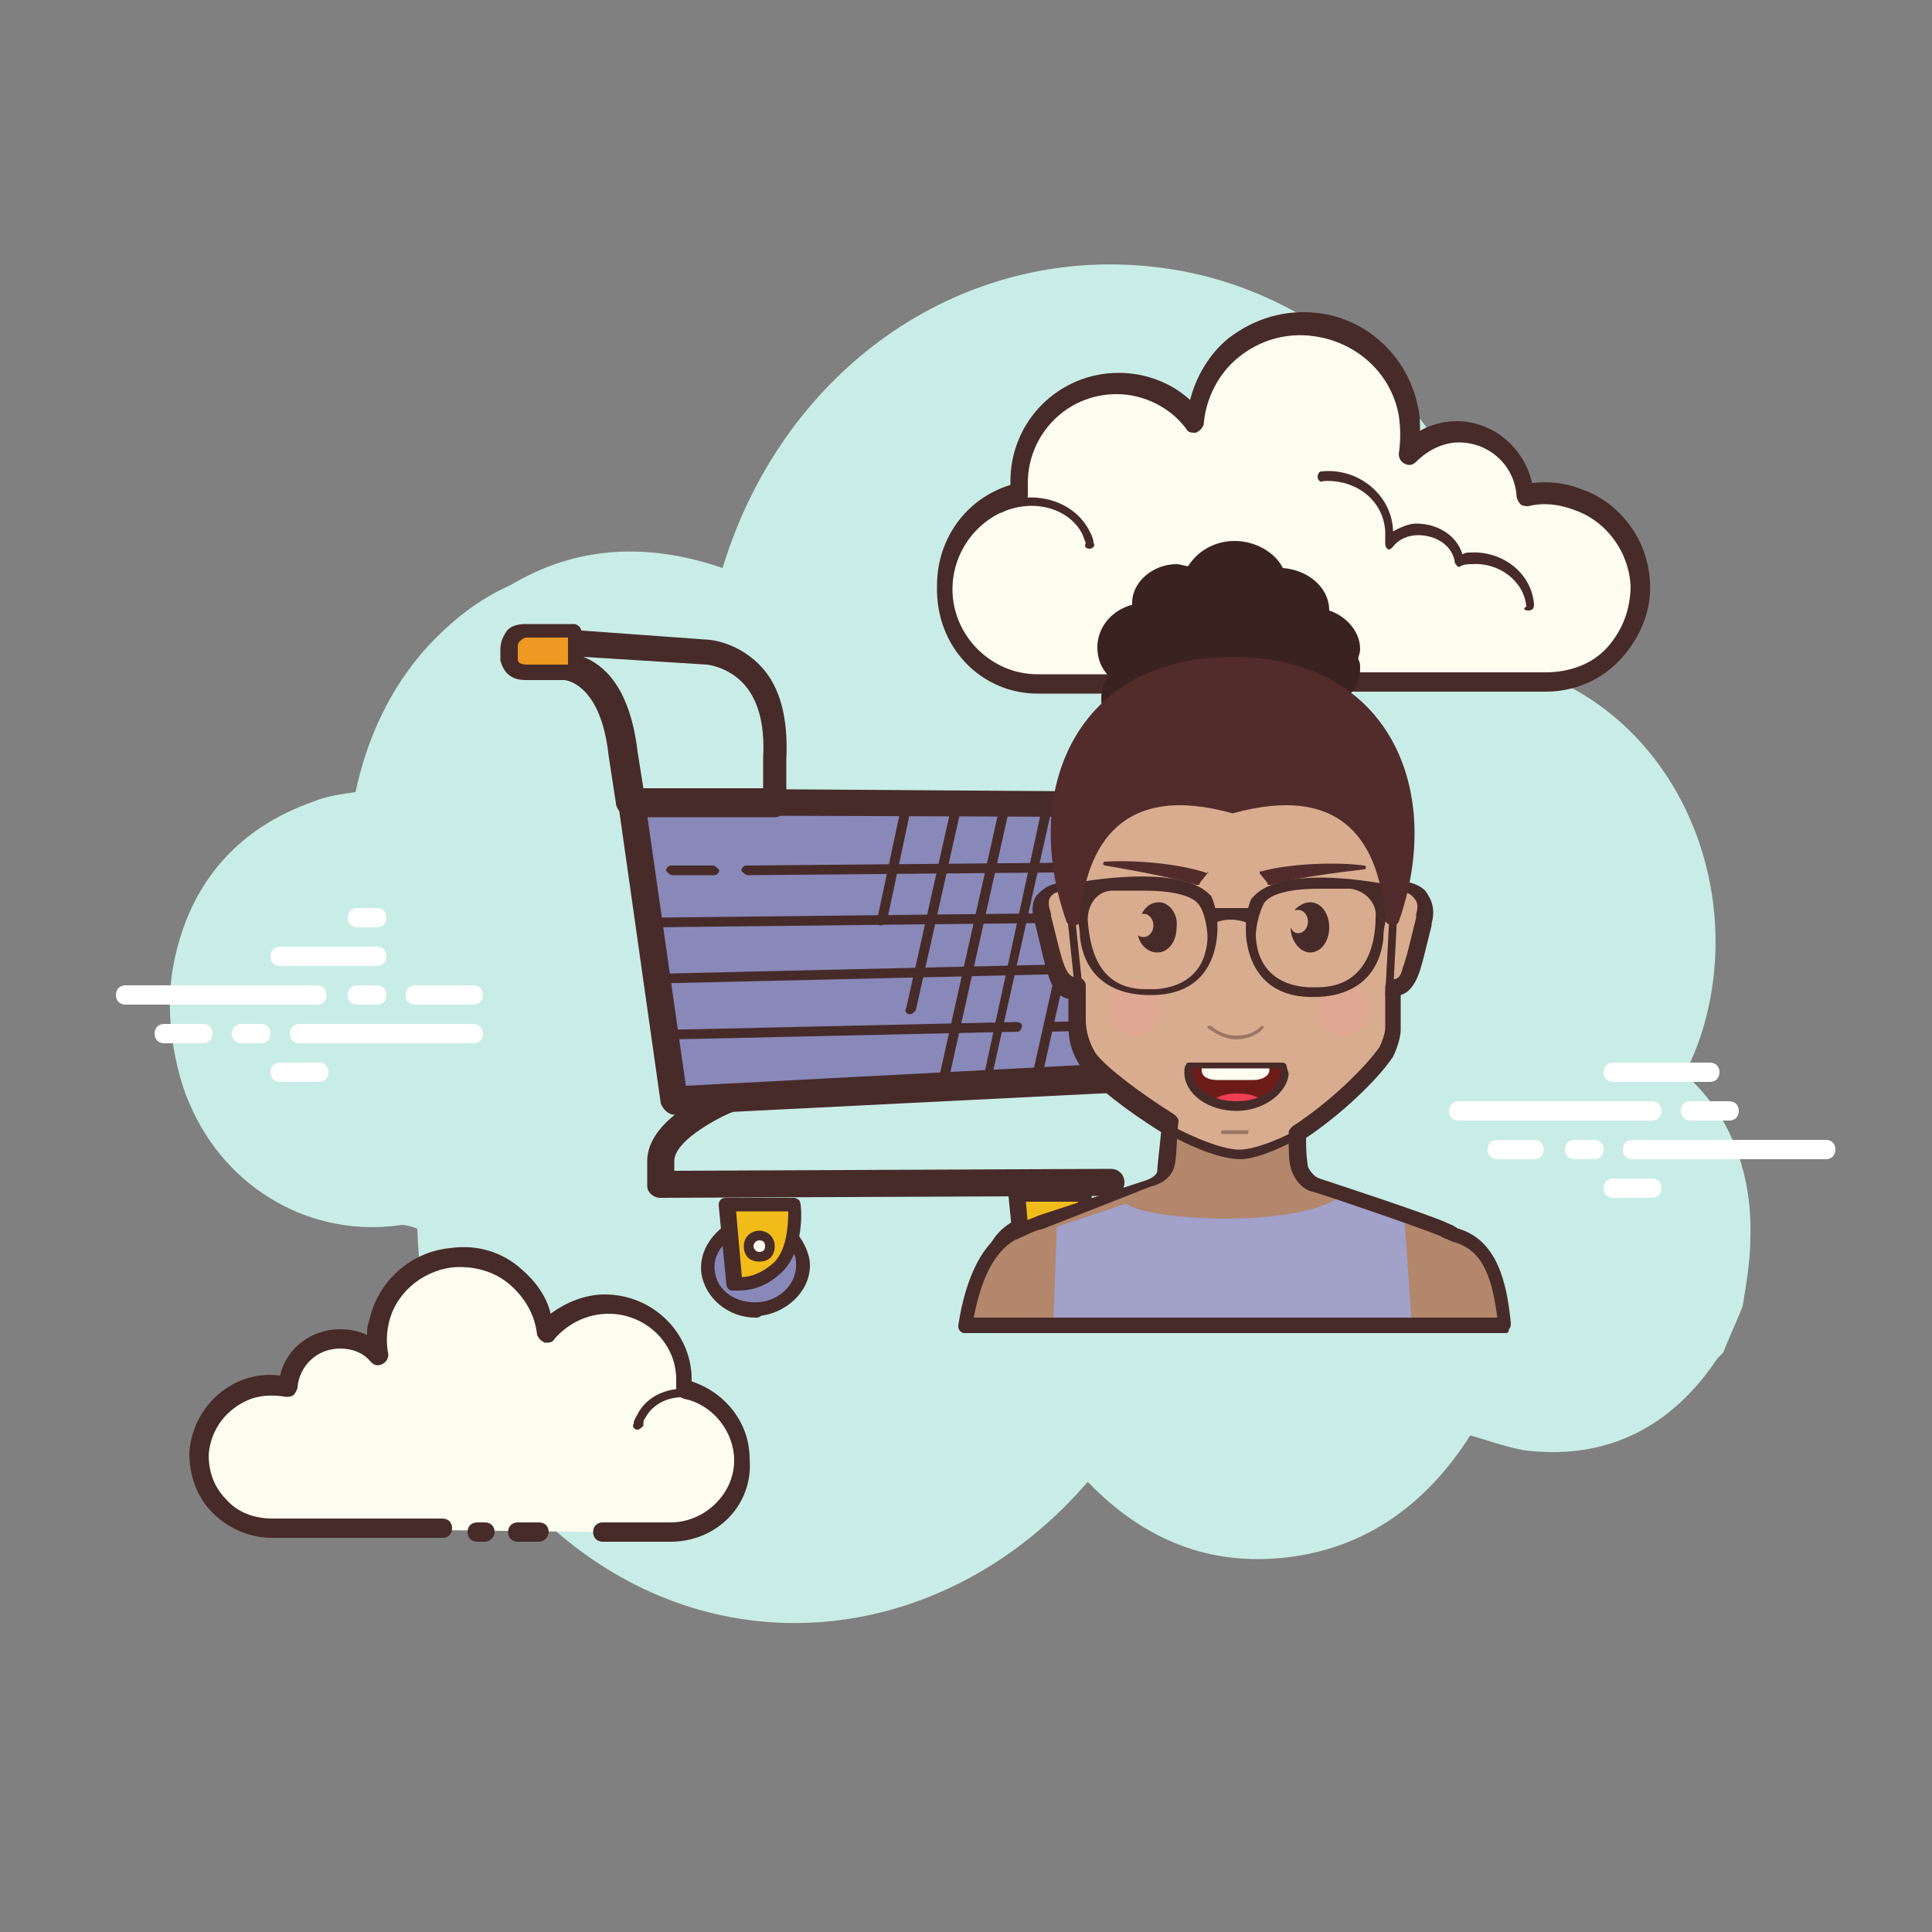 
<svg xmlns="http://www.w3.org/2000/svg"  viewBox="0 0 100 100" width="512px" height="512px"><rect x="0" y="0" width="100" height="100" fill="#808080" stroke="none"/><path fill="#c8ede6" d="M87.2,55.6c0.3-0.6,0.6-1.3,0.8-1.9c2.6-7.8-1.3-17.1-9.7-19.3c-0.9-11.4-8.9-19.2-17.9-20.5 c-10.3-1.5-19.8,5-23,15.5c-3.8-1.3-7.5-1.2-11,0.9c-1.6,0.7-3,1.8-4.3,3.2c-1.9,2.1-3.1,4.7-3.7,7.5c-0.7,0.1-1.5,0.2-2.2,0.5 c-4,1.4-6.6,4.4-7.3,8.9c-0.4,2.8,0.4,5.6,0.9,6.7c1.9,4.5,6.4,7,11,6.3c0.2,0,0.6,0.1,0.8,0.2c0.2,7.1,3.7,13.4,8.9,17 c8.3,5.8,19,4,25.8-3.9c2.9,3,6.3,4.4,10.4,3.9c4-0.5,7.1-2.7,9.4-6.3c1.1,0.3,2.1,0.7,3.1,0.8c4,0.4,7.3-1.2,9.7-4.8 c0.1-0.1,0.2-0.2,0.3-0.3c0.3-0.8,0.7-1.6,1-2.4c0.2-1.2,0.4-2.4,0.4-3.6C90.7,60.5,89.4,57.5,87.2,55.6z"/><path fill="#fdfcef" d="M65.5,35.4c0,0-11.7,0-11.8,0c-2.7,0-4.9-2.2-4.9-4.9c0-2.4,1.7-4.3,3.9-4.8c0-0.2,0-0.4,0-0.6 c0-2.8,2.3-5.1,5.1-5.1c1.7,0,3.1,0.8,4,2c0.2-3.1,3-5.5,6.3-5.1c2.4,0.3,4.3,2.1,4.8,4.5c0.1,0.8,0.1,1.5,0,2.2 c0.6-0.7,1.5-1.1,2.6-1.1c1.8,0,3.4,1.4,3.5,3.3c0.8-0.2,1.8-0.2,2.7,0.2c1.8,0.7,3.2,2.4,3.2,4.4c0.1,2.8-2.1,5.1-4.9,5.1 c-0.2,0-0.9,0-1.1,0H68.7"/><path fill="#472b29" d="M53.7,35.9h11.8c0.3,0,0.5-0.2,0.5-0.5s-0.2-0.5-0.5-0.5H53.7c-2.4,0-4.4-2-4.4-4.4c0-2.1,1.5-3.9,3.5-4.3 c0.3-0.1,0.4-0.3,0.4-0.6c0-0.2,0-0.4,0-0.6c0-2.5,2-4.6,4.6-4.6c1.4,0,2.8,0.7,3.6,1.8c0.1,0.2,0.3,0.2,0.5,0.2 c0.2-0.1,0.3-0.2,0.4-0.4c0.1-1.4,0.8-2.7,1.8-3.5c1.1-0.9,2.5-1.3,3.9-1.1c2.2,0.3,4,1.9,4.4,4.1c0.1,0.7,0.1,1.3,0,2 c0,0.2,0.1,0.4,0.3,0.5c0.2,0.1,0.4,0.1,0.6-0.1c0.6-0.6,1.4-1,2.2-1c1.6,0,2.9,1.2,3,2.8c0,0.1,0.1,0.3,0.2,0.4 c0.1,0.1,0.3,0.1,0.4,0.1c0.8-0.2,1.6-0.1,2.4,0.2c1.7,0.6,2.8,2.2,2.9,3.9c0,1.2-0.4,2.3-1.2,3.2c-0.8,0.9-2,1.3-3.2,1.3H68.7 c-0.3,0-0.5,0.2-0.5,0.5s0.2,0.5,0.5,0.5h11.3c1.5,0,2.9-0.6,3.9-1.7c1-1.1,1.6-2.5,1.5-4c-0.1-2.1-1.5-4.1-3.6-4.8 c-0.8-0.3-1.6-0.4-2.5-0.3c-0.4-1.8-2-3.2-3.9-3.2c-0.7,0-1.4,0.2-1.9,0.5c0-0.4,0-0.8-0.1-1.2c-0.5-2.6-2.6-4.6-5.2-4.9 c-1.7-0.2-3.3,0.3-4.6,1.3c-1,0.8-1.7,2-2,3.2c-1-0.9-2.3-1.4-3.7-1.4c-3.1,0-5.6,2.5-5.6,5.6c0,0.1,0,0.2,0,0.2 c-2.3,0.7-3.8,2.8-3.8,5.2C48.4,33.5,50.8,35.9,53.7,35.9z"/><path fill="#fdfcef" d="M68.3,24.7c1.8-0.1,3.4,1.1,3.5,2.8c0,0.2,0,0.4,0,0.6c0.3-0.4,0.9-0.7,1.5-0.7c1.1-0.1,2,0.6,2.2,1.6 c0.2-0.1,0.4-0.1,0.6-0.1c1.6-0.1,2.9,1,3,2.4"/><path fill="#472b29" d="M79.1,31.6C79.1,31.6,79.1,31.6,79.1,31.6c0.2,0,0.3-0.1,0.3-0.3c-0.1-1.6-1.6-2.8-3.3-2.7 c-0.1,0-0.3,0-0.4,0.1c-0.3-1-1.3-1.6-2.4-1.6c-0.4,0-0.8,0.2-1.2,0.4c0,0,0,0,0-0.1c-0.1-1.8-1.8-3.2-3.7-3 c-0.1,0-0.2,0.1-0.2,0.3c0,0.1,0.1,0.3,0.3,0.2c1.7-0.1,3.1,1,3.2,2.6c0,0.2,0,0.4,0,0.6c0,0.1,0,0.2,0.1,0.3s0.2,0,0.3-0.1 c0.3-0.4,0.8-0.6,1.3-0.6c1,0,1.8,0.6,1.9,1.4c0,0.1,0.1,0.1,0.1,0.2c0.1,0,0.1,0.1,0.2,0c0.2-0.1,0.4-0.1,0.6-0.1 c1.4-0.1,2.7,0.9,2.8,2.2C78.8,31.5,78.9,31.6,79.1,31.6z"/><path fill="#fdfcef" d="M51.8,26.3c1.7-0.8,3.7-0.2,4.4,1.3c0.1,0.2,0.2,0.4,0.2,0.6"/><path fill="#472b29" d="M56.4,28.4C56.4,28.4,56.4,28.4,56.4,28.4c0.2,0,0.3-0.2,0.2-0.3c0-0.2-0.1-0.4-0.2-0.6 c-0.8-1.6-2.9-2.2-4.7-1.4c-0.1,0.1-0.2,0.2-0.1,0.3c0.1,0.1,0.2,0.2,0.3,0.1c1.6-0.7,3.4-0.2,4.1,1.1c0.1,0.2,0.1,0.3,0.2,0.5 C56.1,28.3,56.2,28.4,56.4,28.4z"/><g><path fill="#fdfcef" d="M31.2,79.3c1.9,0,3.5,0,3.5,0c2.1,0,3.8-1.7,3.8-3.7c0-1.8-1.3-3.3-3-3.7c0-0.2,0-0.3,0-0.5 c0-2.1-1.8-3.9-4-3.9c-1.3,0-2.4,0.6-3.2,1.5c-0.2-2.4-2.4-4.2-4.9-3.9c-1.9,0.2-3.4,1.6-3.7,3.4c-0.1,0.6-0.1,1.1,0,1.7 c-0.5-0.5-1.2-0.9-2-0.9c-1.4,0-2.6,1.1-2.7,2.5c-0.7-0.1-1.4-0.1-2.1,0.1c-1.4,0.5-2.5,1.9-2.5,3.4c-0.1,2.1,1.7,3.9,3.8,3.9 c0.2,0,0.7,0,0.9,0h7.9 M24.7,79.3h0.4"/><path fill="#472b29" d="M34.7,79.8h-3.5c-0.3,0-0.5-0.2-0.5-0.5s0.2-0.5,0.5-0.5h3.5c1.8,0,3.3-1.5,3.3-3.2c0-1.5-1.1-2.9-2.6-3.2 c-0.3-0.1-0.4-0.3-0.4-0.6c0-0.1,0-0.3,0-0.4c0-1.9-1.6-3.4-3.5-3.4c-1.1,0-2.1,0.5-2.8,1.3c-0.1,0.2-0.3,0.2-0.5,0.2 c-0.2-0.1-0.3-0.2-0.4-0.4c-0.1-1-0.6-1.9-1.4-2.6c-0.8-0.7-1.9-1-3-0.9c-1.6,0.2-3,1.4-3.3,3c-0.1,0.5-0.1,1,0,1.5 c0,0.2-0.1,0.4-0.3,0.5c-0.2,0.1-0.4,0.1-0.6-0.1c-0.4-0.5-1-0.7-1.6-0.7c-1.2,0-2.1,0.9-2.2,2c0,0.1-0.1,0.3-0.2,0.4 c-0.1,0.1-0.3,0.1-0.4,0.1c-0.6-0.1-1.2-0.1-1.8,0.1c-1.3,0.5-2.1,1.6-2.2,2.9c0,0.9,0.3,1.7,0.9,2.3c0.6,0.7,1.5,1,2.4,1h8.8 c0.3,0,0.5,0.2,0.5,0.5s-0.2,0.5-0.5,0.5h-8.8c-1.2,0-2.3-0.5-3.1-1.3c-0.8-0.8-1.2-1.9-1.2-3.1c0.1-1.7,1.2-3.2,2.8-3.8 c0.6-0.2,1.2-0.3,1.9-0.2c0.3-1.4,1.6-2.4,3.1-2.4c0.5,0,1,0.1,1.4,0.3c0-0.2,0-0.5,0.1-0.7c0.4-2,2.1-3.6,4.2-3.8 c1.4-0.2,2.7,0.2,3.7,1.1c0.7,0.6,1.3,1.4,1.5,2.3c0.8-0.6,1.8-1,2.8-1c2.5,0,4.5,2,4.5,4.4c0,0,0,0.1,0,0.1c1.8,0.6,3,2.2,3,4 C39,77.9,37.1,79.8,34.7,79.8z M25.1,79.8h-0.4c-0.3,0-0.5-0.2-0.5-0.5s0.2-0.5,0.5-0.5h0.4c0.3,0,0.5,0.2,0.5,0.5 S25.3,79.8,25.1,79.8z"/><g><path fill="#472b29" d="M33,74C33,74,33,74,33,74c-0.2,0-0.3-0.2-0.2-0.3c0-0.2,0.1-0.3,0.2-0.5c0.6-1.2,2.3-1.7,3.7-1 c0.1,0.1,0.2,0.2,0.1,0.3c-0.1,0.1-0.2,0.2-0.3,0.1c-1.2-0.6-2.6-0.2-3.1,0.8c-0.1,0.1-0.1,0.2-0.1,0.4C33.2,73.9,33.1,74,33,74z"/></g><g><path fill="#472b29" d="M27.9,79.8h-1.1c-0.3,0-0.5-0.2-0.5-0.5s0.2-0.5,0.5-0.5h1.1c0.3,0,0.5,0.2,0.5,0.5S28.1,79.8,27.9,79.8z"/></g></g><g><path fill="#fff" d="M16.4 52H6.5C6.2 52 6 51.8 6 51.5S6.2 51 6.5 51h9.9c.3 0 .5.2.5.5S16.7 52 16.4 52zM19.5 52h-1c-.3 0-.5-.2-.5-.5s.2-.5.5-.5h1c.3 0 .5.2.5.5S19.8 52 19.5 52zM24.5 54h-9c-.3 0-.5-.2-.5-.5s.2-.5.5-.5h9c.3 0 .5.2.5.5S24.8 54 24.5 54zM13.5 54h-1c-.3 0-.5-.2-.5-.5s.2-.5.5-.5h1c.3 0 .5.2.5.5S13.8 54 13.5 54zM10.5 54h-2C8.2 54 8 53.8 8 53.5S8.2 53 8.5 53h2c.3 0 .5.2.5.5S10.8 54 10.5 54zM16.5 56h-2c-.3 0-.5-.2-.5-.5s.2-.5.5-.5h2c.3 0 .5.2.5.5S16.8 56 16.5 56zM19.5 47c-.2 0-.8 0-1 0-.3 0-.5.2-.5.5s.2.5.5.5c.2 0 .8 0 1 0 .3 0 .5-.2.5-.5S19.8 47 19.5 47zM19.5 49c-.2 0-4.8 0-5 0-.3 0-.5.2-.5.5s.2.5.5.5c.2 0 4.8 0 5 0 .3 0 .5-.2.5-.5S19.8 49 19.5 49zM24.5 51c-.2 0-2.8 0-3 0-.3 0-.5.2-.5.5s.2.5.5.5c.2 0 2.8 0 3 0 .3 0 .5-.2.5-.5S24.8 51 24.5 51z"/></g><g><path fill="#fff" d="M85.5 58h-10c-.3 0-.5-.2-.5-.5s.2-.5.5-.5h10c.3 0 .5.2.5.5S85.8 58 85.5 58zM89.5 58h-2c-.3 0-.5-.2-.5-.5s.2-.5.5-.5h2c.3 0 .5.2.5.5S89.8 58 89.5 58zM94.5 60h-10c-.3 0-.5-.2-.5-.5s.2-.5.5-.5h10c.3 0 .5.2.5.5S94.8 60 94.5 60zM82.5 60h-1c-.3 0-.5-.2-.5-.5s.2-.5.5-.5h1c.3 0 .5.2.5.5S82.8 60 82.5 60zM79.4 60h-1.9c-.3 0-.5-.2-.5-.5s.2-.5.5-.5h1.9c.3 0 .5.2.5.5S79.7 60 79.4 60zM88.5 56h-5c-.3 0-.5-.2-.5-.5s.2-.5.5-.5h5c.3 0 .5.2.5.5S88.8 56 88.5 56zM85.5 62h-2c-.3 0-.5-.2-.5-.5s.2-.5.5-.5h2c.3 0 .5.2.5.5S85.8 62 85.5 62z"/></g><g><path fill="#8889b9" d="M58.9 55.7L34.9 57 32.6 41.5 62 41.7z"/><path fill="#472b29" d="M34.9,57.7c-0.3,0-0.6-0.3-0.7-0.6L32,41.6c0-0.2,0-0.4,0.2-0.6c0.1-0.2,0.3-0.2,0.5-0.2L62,41 c0.2,0,0.4,0.1,0.5,0.3c0.1,0.2,0.2,0.4,0.1,0.6l-3.1,14.1c-0.1,0.3-0.3,0.5-0.6,0.5L34.9,57.7C34.9,57.7,34.9,57.7,34.9,57.7z M33.5,42.2l2,14l22.9-1.2l2.8-12.7L33.5,42.2z M58.9,55.7L58.9,55.7L58.9,55.7z"/><path fill="#472b29" d="M40.1,42.3C40.1,42.3,40.1,42.3,40.1,42.3l-7.5,0c-0.3,0-0.6-0.3-0.7-0.6l-0.4-2.6c-0.4-3.7-2.2-3.9-2.3-3.9 c-0.4,0-0.7-0.4-0.7-0.7c0-0.3,0.3-0.6,0.6-0.7c-0.2-0.1-0.3-0.4-0.3-0.6c0-0.4,0.4-0.7,0.8-0.6l6.9,0.5c0,0,1.5,0,2.8,1.3 c1.1,1.1,1.5,2.8,1.4,4.9l0,2.2c0,0.2-0.1,0.4-0.2,0.5C40.5,42.2,40.3,42.3,40.1,42.3z M33.3,40.8l6.2,0l0-1.6 c0.1-1.8-0.3-3.1-1.1-3.9c-0.8-0.8-1.8-0.9-1.8-0.9L30.2,34c1,0.4,2.4,1.5,2.8,4.9L33.3,40.8z"/><path fill="#ef9922" d="M29.7,32.6h-2.5c-0.5,0-0.9,0.4-0.9,0.9v0.6c0.1,0.5,0.4,0.7,0.9,0.7h2.5V32.6z"/><path fill="#472b29" d="M29.7,35.2h-2.5c-1,0-1.2-0.7-1.3-1l0-0.6c0-0.3,0.1-0.6,0.3-0.9c0.2-0.3,0.6-0.4,1-0.4h2.5 c0.2,0,0.4,0.2,0.4,0.4v2.2C30.1,35,29.9,35.2,29.7,35.2z M27.3,33c-0.2,0-0.3,0.1-0.4,0.2c-0.1,0.1-0.1,0.2-0.1,0.3l0,0.6 c0,0.1,0,0.3,0.5,0.3h2.1V33H27.3z"/><path fill="#8889b9" d="M41.1,64.2c0.3,0.3,0.4,0.7,0.5,1.1c0.1,1.2-0.9,2.3-2.2,2.5c-1.3,0.1-2.5-0.7-2.7-1.9 c-0.1-0.8,0.3-1.5,0.9-1.9"/><path fill="#472b29" d="M39.1,68.2c-1.4,0-2.6-1-2.8-2.3c-0.1-0.9,0.3-1.7,1-2.3c0.2-0.1,0.4-0.1,0.5,0.1c0.1,0.2,0.1,0.4-0.1,0.5 c-0.5,0.4-0.8,1-0.7,1.6c0.1,1,1.1,1.7,2.3,1.6c1.1-0.1,2-1,1.9-2.1c0-0.3-0.2-0.6-0.4-0.9c-0.1-0.2-0.1-0.4,0-0.5 c0.2-0.1,0.4-0.1,0.5,0c0.3,0.4,0.5,0.8,0.6,1.3c0.2,1.4-1,2.7-2.5,2.9C39.3,68.2,39.2,68.2,39.1,68.2z"/><path fill="#f1bc19" d="M40.2,65.7C39,66.6,38,66.4,38,66.4l-0.4-4.1h3.5C41.1,62.3,41.3,64.8,40.2,65.7z"/><path fill="#472b29" d="M38.2,66.8c-0.2,0-0.3,0-0.3,0c-0.2,0-0.3-0.2-0.3-0.3l-0.4-4.1c0-0.1,0-0.2,0.1-0.3 c0.1-0.1,0.2-0.1,0.3-0.1h3.5c0.1,0,0.3,0.1,0.3,0.2c0.1,0.1,0.3,2.7-1.1,3.8l0,0C39.5,66.7,38.7,66.8,38.2,66.8z M38.1,62.7 l0.3,3.4c0.3,0,0.9-0.1,1.6-0.7l0,0c0.7-0.6,0.8-1.9,0.8-2.7H38.1z M40.2,65.7L40.2,65.7L40.2,65.7z"/><path fill="#fdfcee" d="M39.3,65c-0.3,0-0.5-0.2-0.5-0.5c0-0.3,0.2-0.5,0.5-0.5c0.3,0,0.5,0.2,0.5,0.5C39.8,64.8,39.6,65,39.3,65z"/><path fill="#472b29" d="M39.3,64.2c0.2,0,0.3,0.1,0.3,0.3s-0.1,0.3-0.3,0.3S39,64.6,39,64.5S39.1,64.2,39.3,64.2 M39.3,63.7 c-0.4,0-0.8,0.3-0.8,0.8s0.3,0.8,0.8,0.8s0.8-0.3,0.8-0.8S39.7,63.7,39.3,63.7L39.3,63.7z"/><path fill="#c0e5e4" d="M56.1,64.3c0.2,0.3,0.4,0.8,0.4,1.2c0,1.3-1.1,2.3-2.5,2.3c-1.4,0-2.5-1-2.5-2.3c0-0.8,0.4-1.5,1.1-1.9"/><path fill="#472b29" d="M53.9,68.2c-1.6,0-2.9-1.2-2.9-2.7c0-0.9,0.5-1.7,1.3-2.2c0.2-0.1,0.4-0.1,0.5,0.1c0.1,0.2,0.1,0.4-0.1,0.5 c-0.6,0.4-0.9,0.9-0.9,1.6c0,1.1,1,1.9,2.1,1.9s2.1-0.9,2.1-1.9c0-0.3-0.1-0.7-0.3-1c-0.1-0.2-0.1-0.4,0.1-0.5 c0.2-0.1,0.4-0.1,0.5,0.1c0.3,0.4,0.4,0.9,0.4,1.4C56.8,67,55.5,68.2,53.9,68.2z"/><path fill="#f1bc19" d="M55.2,65.2C54,66.1,53,65.9,53,65.9l-0.4-4.1h3.5C56.1,61.8,56.3,64.2,55.2,65.2z"/><path fill="#472b29" d="M53.2,66.3c-0.2,0-0.3,0-0.3,0c-0.2,0-0.3-0.2-0.3-0.3l-0.4-4.1c0-0.1,0-0.2,0.1-0.3s0.2-0.1,0.3-0.1h3.5 c0.2,0,0.3,0.1,0.4,0.3c0,0,0.2,2.7-1.1,3.7l0,0C54.5,66.2,53.7,66.3,53.2,66.3z M53.1,62.2l0.3,3.4c0.3,0,0.9-0.1,1.6-0.7l0,0 c0.8-0.6,0.8-2,0.8-2.7H53.1z M55.2,65.2L55.2,65.2L55.2,65.2z"/><path fill="#fdfcee" d="M54.5,64.5c-0.1,0-0.2,0-0.3-0.1C54,64.3,54,64.2,53.9,64c0-0.1,0-0.3,0.1-0.4c0.1-0.1,0.3-0.2,0.4-0.2 c0.1,0,0.2,0,0.3,0.1c0.1,0.1,0.2,0.2,0.2,0.3c0,0.1,0,0.3-0.1,0.4C54.8,64.4,54.6,64.5,54.5,64.5z"/><path fill="#472b29" d="M54.5,63.7c0.1,0,0.1,0,0.2,0c0.1,0.1,0.2,0.3,0.1,0.4c-0.1,0.1-0.1,0.1-0.2,0.1c-0.1,0-0.1,0-0.2-0.1 c-0.1-0.1-0.2-0.3-0.1-0.4C54.3,63.7,54.4,63.7,54.5,63.7 M54.5,63.2c-0.2,0-0.5,0.1-0.6,0.3c-0.1,0.2-0.2,0.4-0.1,0.6 c0,0.2,0.2,0.4,0.3,0.5c0.1,0.1,0.3,0.1,0.4,0.1c0.2,0,0.5-0.1,0.6-0.3c0.1-0.2,0.2-0.4,0.1-0.6c0-0.2-0.2-0.4-0.3-0.5 C54.8,63.2,54.6,63.2,54.5,63.2L54.5,63.2z"/><g><path fill="#472b29" d="M38.7,45.3c-0.1,0-0.2-0.1-0.3-0.2s0.1-0.3,0.2-0.3l22.5-0.2c0.1,0,0.3,0.1,0.3,0.2c0,0.1-0.1,0.3-0.2,0.3 L38.7,45.3C38.7,45.3,38.7,45.3,38.7,45.3z"/></g><g><path fill="#472b29" d="M34.8,45.3c-0.1,0-0.2-0.1-0.3-0.2s0.1-0.3,0.2-0.3l2.2,0c0,0,0,0,0,0c0.1,0,0.2,0.1,0.3,0.2 s-0.1,0.3-0.2,0.3L34.8,45.3C34.8,45.3,34.8,45.3,34.8,45.3z"/></g><g><path fill="#472b29" d="M33.7,48c-0.1,0-0.2-0.1-0.3-0.2c0-0.1,0.1-0.3,0.2-0.3l27-0.3c0,0,0,0,0,0c0.1,0,0.2,0.1,0.3,0.2 c0,0.1-0.1,0.3-0.2,0.3L33.7,48C33.7,48,33.7,48,33.7,48z"/></g><g><path fill="#472b29" d="M34.2,50.9c-0.1,0-0.2-0.1-0.3-0.2c0-0.1,0.1-0.3,0.2-0.3l25.9-0.6c0.1,0,0.3,0.1,0.3,0.2 c0,0.1-0.1,0.3-0.2,0.3L34.2,50.9C34.2,50.9,34.2,50.9,34.2,50.9z"/></g><g><path fill="#472b29" d="M54.4,53.4c-0.1,0-0.2-0.1-0.3-0.2c0-0.1,0.1-0.3,0.2-0.3l3.6-0.1c0.1,0,0.3,0.1,0.3,0.2s-0.1,0.3-0.2,0.3 L54.4,53.4C54.4,53.4,54.4,53.4,54.4,53.4z"/></g><g><path fill="#472b29" d="M34.8,53.8c-0.1,0-0.2-0.1-0.3-0.2c0-0.1,0.1-0.3,0.2-0.3l17.9-0.4c0.2,0,0.3,0.1,0.3,0.2s-0.1,0.3-0.2,0.3 L34.8,53.8C34.8,53.8,34.8,53.8,34.8,53.8z"/></g><g><path fill="#472b29" d="M34.2,62c-0.4,0-0.7-0.3-0.7-0.6c0,0,0-0.1,0-1.3c0-2.2,3.4-3.6,3.8-3.8c0.4-0.1,0.8,0,0.9,0.4 c0.1,0.4,0,0.8-0.4,0.9c-0.9,0.4-2.9,1.5-2.9,2.5c0,0.2,0,0.4,0,0.5l22.6-0.1c0,0,0,0,0,0c0.4,0,0.7,0.3,0.7,0.7 c0,0.4-0.3,0.7-0.7,0.7L34.2,62C34.2,62,34.2,62,34.2,62z"/></g><g><path fill="#472b29" d="M56.2,56.1C56.1,56.1,56.1,56.1,56.2,56.1c-0.2,0-0.3-0.2-0.2-0.3l3.2-14.3c0-0.1,0.2-0.2,0.3-0.2 c0.1,0,0.2,0.2,0.2,0.3l-3.2,14.3C56.4,56.1,56.3,56.1,56.2,56.1z"/></g><g><path fill="#472b29" d="M53.6,56.1C53.6,56.1,53.6,56.1,53.6,56.1c-0.2,0-0.3-0.2-0.2-0.3l3.2-14.3c0-0.1,0.2-0.2,0.3-0.2 c0.1,0,0.2,0.2,0.2,0.3l-3.2,14.3C53.8,56.1,53.7,56.1,53.6,56.1z"/></g><g><path fill="#472b29" d="M51.1,56.1C51,56.1,51,56.1,51.1,56.1c-0.2,0-0.3-0.2-0.2-0.3L54,41.5c0-0.1,0.2-0.2,0.3-0.2 c0.1,0,0.2,0.2,0.2,0.3l-3.2,14.3C51.3,56.1,51.2,56.1,51.1,56.1z"/></g><g><path fill="#472b29" d="M48.8,56.1C48.8,56.1,48.8,56.1,48.8,56.1c-0.2,0-0.3-0.2-0.2-0.3l3.2-14.3c0-0.1,0.2-0.2,0.3-0.2 c0.1,0,0.2,0.2,0.2,0.3l-3.2,14.3C49.1,56.1,49,56.1,48.8,56.1z"/></g><g><path fill="#472b29" d="M47.1,52.5C47.1,52.5,47.1,52.5,47.1,52.5c-0.2,0-0.3-0.2-0.2-0.3l2.4-10.7c0-0.1,0.2-0.2,0.3-0.2 c0.1,0,0.2,0.2,0.2,0.3l-2.4,10.7C47.3,52.4,47.2,52.5,47.1,52.5z"/></g><g><path fill="#472b29" d="M45.6,47.9C45.6,47.9,45.5,47.9,45.6,47.9c-0.2,0-0.3-0.2-0.2-0.3l1.3-6.1c0-0.1,0.2-0.2,0.3-0.2 c0.1,0,0.2,0.2,0.2,0.3l-1.3,6.1C45.8,47.8,45.7,47.9,45.6,47.9z"/></g></g><g><path fill="#d8ad8f" d="M72.1,46c0.1-1.1-0.2-2-0.2-2.5c0,0,0,0,0,0c-0.9-1.2-1.5-2.6-2.9-3.4c-1.4-0.9-3.2-1.6-4.8-2 c-4.1-1-8,1.9-9.3,5.8c0,0,0,0,0,0.1c0.2,0.9,0.3,1.7,0.3,2.1c-1.1,0-1.7,0.6-1.3,1.7c0,0,0.4,1.9,0.7,2.8 c0.2,0.6,0.5,0.8,1.1,0.9c0,0.6,0,1.2,0,1.8c0,0.7,0.2,1.4,0.6,2c1.1,1.5,6.6,5.1,7.9,5c2.2,0,6.4-3.7,7.5-5.5 c0.2-0.3,0.3-0.8,0.3-1.2c0-0.7,0-1.4,0-2.1c0.4-0.1,0.7-0.3,0.9-0.8c0.3-0.9,0.7-2.7,0.7-2.8C74,46.6,73.2,46,72.1,46z"/><g opacity=".3"><path fill="#f4989e" d="M58.7 50.8A1.4 1.4 0 1 0 58.7 53.6 1.4 1.4 0 1 0 58.7 50.8zM69.5 50.8A1.4 1.4 0 1 0 69.5 53.6 1.4 1.4 0 1 0 69.5 50.8z" opacity=".8"/></g><path fill="#472b29" d="M55.9 52c-.1 0-.2-.1-.2-.2l-.6-5.7c0-.1.1-.2.2-.2.1 0 .2.1.2.2l.6 5.7C56.1 51.9 56 52 55.9 52 55.9 52 55.9 52 55.9 52zM71.9 51.7C71.9 51.7 71.9 51.7 71.9 51.7c-.1 0-.2-.1-.2-.2l.3-5.7c0-.1.1-.2.2-.2.1 0 .2.1.2.2l-.3 5.7C72.1 51.6 72 51.7 71.9 51.7z"/><path fill="#6d1b18" d="M61.5,55.1c0,0.1,0,0.2,0,0.3c0,1,1.1,1.8,2.5,1.8s2.5-0.8,2.5-1.8c0-0.1,0-0.2,0-0.3H61.5z"/><path fill="#ee3e54" d="M65.3,57c-0.2-0.3-0.7-0.4-1.3-0.4s-1.1,0.2-1.3,0.4c0.4,0.2,0.8,0.3,1.3,0.3S64.9,57.1,65.3,57z"/><path fill="#fdfcef" d="M62.2,55.1C62.2,55.1,62.2,55.1,62.2,55.1l0,0.3c0,0.3,0.3,0.5,0.8,0.5h1.9c0.4,0,0.8-0.2,0.8-0.5v-0.3 c0,0,0,0,0,0H62.2z"/><path fill="#472b29" d="M64,57.5c-1.5,0-2.7-0.9-2.7-2c0-0.1,0-0.3,0.1-0.4c0-0.1,0.1-0.1,0.2-0.1h4.8c0.1,0,0.2,0.1,0.2,0.2 c0,0.1,0.1,0.3,0.1,0.4C66.6,56.6,65.4,57.5,64,57.5z M61.7,55.3c0,0,0,0.1,0,0.1c0,0.9,1,1.6,2.3,1.6s2.3-0.7,2.3-1.6 c0,0,0-0.1,0-0.1H61.7z"/><path fill="#472b29" d="M64 53.8c.5 0 1.1-.2 1.4-.6 0 0 0-.1 0-.1l0 0c0 0-.1 0-.1 0-.3.3-.7.5-1.3.5-.5 0-1-.2-1.3-.5 0 0 0 0-.1 0 0 0 0 0-.1 0 0 0 0 .1 0 .1C62.9 53.5 63.4 53.8 64 53.8zM64.6 58.6C64.6 58.6 64.6 58.5 64.6 58.6c.1-.1 0-.1 0-.1h-1.3c0 0-.1 0-.1.1s0 .1.1.1H64.6z" opacity=".41"/><path fill="#512c2b" d="M62.5 45.2c-1.4-.5-3.8-.7-5.3-.6-.1 0-.1.1-.1.1 0 .1.1.1.1.1 0 0 3.6.6 4.7 1 0 0 0 0 .1 0 .1 0 .1 0 .1-.1l.4-.5c0 0 0-.1 0-.1C62.6 45.3 62.5 45.2 62.5 45.2zM65.3 45.1c1.4-.4 3.9-.5 5.3-.3.1 0 .1.1.1.1 0 .1-.1.1-.1.1 0 0-3.6.4-4.8.8 0 0 0 0-.1 0-.1 0-.1 0-.1-.1l-.4-.5c0 0 0-.1 0-.1C65.3 45.1 65.3 45.1 65.3 45.1z"/><path fill="#472b29" d="M60 46.7c-.4 0-.7.2-.9.6 0 0 .1 0 .1 0 .3 0 .5.3.5.6s-.2.6-.5.6c-.1 0-.2 0-.3-.1.1.5.5.9 1 .9.6 0 1-.6 1-1.3C61 47.3 60.5 46.7 60 46.7zM67.8 46.7c-.3 0-.6.2-.8.4.1 0 .1 0 .2 0 .3 0 .5.3.5.6s-.2.6-.5.6c-.2 0-.3-.1-.4-.3 0 .7.5 1.3 1 1.3.6 0 1-.6 1-1.3C68.8 47.3 68.4 46.7 67.8 46.7z"/><path fill="#b2876b" d="M49.8,69h28.1c-0.1-2.9-0.4-4.1-2.6-4.8c-0.1,0-0.1-0.1-0.2-0.1c-0.1,0-0.2-0.1-0.4-0.2 c-0.9-0.4-6.6-2.3-6.6-2.3c-0.4-0.1-0.7-0.4-0.9-0.8c-0.3-0.6-0.2-2.1-0.2-2.1s-1.7,0.8-3,1c-1.3,0.1-3.7-1.6-3.7-1.6 s-0.1,2.2-0.2,2.6c-0.1,0.4-0.5,0.7-0.9,0.8l-5.5,1.8c-0.6,0.1-1.1,0.4-1.5,0.6c-1.4,0.9-2,2.3-2.3,3.3c0,0,0,0,0,0 c0,0.1,0,0.2-0.1,0.4c-0.1,0.5-0.1,0.9-0.1,1C49.8,68.9,49.8,68.9,49.8,69z"/><g><path fill="#a1a1ca" d="M73.1,69l-0.4-5.9l-3.3-1.2c-2.2,1.7-10,1.3-11.1,0.4l-3.6,1.2L54.5,69H73.1z"/></g><g><path fill="#472b29" d="M64.2,60c-1.4,0-3.6-1.2-3.7-1.3c-0.1-0.1-0.2-0.2-0.1-0.3c0.1-0.1,0.2-0.2,0.3-0.1c0,0,2.4,1.3,3.6,1.2 c1.2-0.1,3-1.1,3-1.1c0.1-0.1,0.3,0,0.3,0.1c0.1,0.1,0,0.3-0.1,0.3c-0.1,0-1.9,1.1-3.2,1.2C64.3,60,64.3,60,64.2,60z"/></g><g><path fill="#3a2221" d="M70.4,34.6c0-0.2,0-0.3-0.1-0.5c0-0.1,0.1-0.3,0.1-0.5c0-0.9-0.7-1.7-1.6-2c0-1.2-1.1-2.1-2.4-2.2 C66,28.6,65,28,63.9,28c-1,0-1.9,0.5-2.4,1.3c-0.2,0-0.4-0.1-0.6-0.1c-1.2,0-2.3,0.9-2.3,2c0,0,0,0.1,0,0.1 c-1.1,0.3-1.8,1.2-1.8,2.2c0,0.6,0.2,1.1,0.6,1.5c-0.3,0.3-0.4,0.7-0.4,1.2c0,1.1,1,2,2.2,2c0.3,0,0.6-0.1,0.9-0.2 c0,0.9,0.9,1.7,1.9,1.7c0.2,0,0.4,0,0.6-0.1c0.5,0.6,1.2,0.9,2.1,0.9c1.3,0,2.5-0.9,2.6-2.1c0.9-0.3,1.5-1.1,1.6-2 C69.8,36.3,70.4,35.5,70.4,34.6z"/></g><g><path fill="#472b29" d="M62.7 46.4c-1.6-1.9-7.6-.6-7.6-.6.1.4.2.9.3 1.3.4 0 .5 1.1.5 1.4.2 1.8 1.4 3.1 3.9 3 2.5-.1 3.1-1.9 3.2-3.1C63.1 47.2 62.7 46.4 62.7 46.4zM62.5 48.6c-.1 1.6-1.1 2.5-2.7 2.6-.2 0-.3 0-.5 0-2.5 0-2.9-2.2-3-3.6 0-.8.5-1.5 1.3-1.5.5 0 1 0 1.6 0 1.9 0 2.7.4 2.9.8C62.2 47 62.5 47.7 62.5 48.6zM64.5 48.5c.1 1.1.7 3 3.2 3.1 2.5.1 3.7-1.2 3.9-3 0-.4.1-1.4.5-1.4.1-.4.2-.9.3-1.3 0 0-6-1.4-7.6.6C64.8 46.4 64.4 47.2 64.5 48.5zM65.4 46.8c.2-.4 1-.8 2.9-.8.6 0 1.1 0 1.6 0 .8.1 1.4.8 1.3 1.5 0 1.4-.5 3.6-3 3.6-.1 0-.3 0-.5 0-1.6-.1-2.6-1-2.7-2.6C65 47.7 65.3 47 65.4 46.8z"/><g><path fill="#472b29" d="M64.8,47.9c0,0-0.4-0.3-1.1-0.3c-0.7,0-1,0.3-1,0.3c-0.1-0.3-0.2-0.6-0.3-0.9c0.9,0,1.9,0,2.8,0 C65.1,47.3,65,47.6,64.8,47.9z"/></g></g><g><path fill="#472b29" d="M77.9,69l-27.9,0c-0.1,0-0.2,0-0.3-0.1c-0.1-0.1-0.1-0.2-0.1-0.3c0.4-2.6,1.3-4.3,2.6-5 c0.6-0.3,1.1-0.5,1.6-0.7l5.5-1.8c0.3-0.1,0.6-0.3,0.6-0.5c0-0.2,0.1-1,0.2-2c-1.6-1-3.5-2.4-4.1-3.3c-0.5-0.7-0.7-1.4-0.7-2.2 c0-0.5,0-0.9,0-1.4c-0.5-0.1-0.8-0.5-1-1.1c-0.2-0.5-0.4-1.5-0.7-2.7c-0.3-0.9-0.1-1.4,0.1-1.6c0.2-0.2,0.5-0.5,1.1-0.6 c0-0.1,0-0.2,0-0.3c-0.2-0.4-0.3-1.2-0.3-1.3c0-4.6,4.1-8.3,9.2-8.3c5.1,0,9.2,3.7,9.2,8.3c0,0-0.1,0.9-0.3,1.3c0,0,0,0.1,0,0.1 c0,0,0,0.1,0,0.1c0.6,0.1,1.1,0.3,1.3,0.7c0.2,0.3,0.4,0.8,0.2,1.5l0,0.1c-0.3,1.2-0.5,2.1-0.7,2.6c-0.2,0.5-0.5,0.9-0.9,1v0.2 c0,0.5,0,1.1,0,1.6c0,0.4-0.2,1-0.4,1.4c-0.8,1.2-2.7,3-4.5,4.2c0,1.1,0.1,1.4,0.1,1.5c0.1,0.2,0.3,0.5,0.6,0.6 c0.3,0.1,5.8,1.9,6.6,2.3c0.2,0.1,0.3,0.1,0.4,0.2c0.1,0,0.1,0.1,0.2,0.1c2,0.6,2.5,2.8,2.7,4.9c0,0.1,0,0.2-0.1,0.3 C78.1,69,78,69,77.9,69z M50.4,68.2h27.1c-0.3-2.4-0.9-3.5-2.2-3.9c-0.1,0-0.2-0.1-0.3-0.1c-0.1-0.1-0.3-0.1-0.4-0.2 c-0.9-0.4-6.5-2.3-6.6-2.3c-0.5-0.1-0.9-0.5-1.1-1c-0.2-0.4-0.2-1-0.2-2.1c0-0.1,0.1-0.2,0.2-0.3c2-1.3,3.8-3.1,4.5-4.1 c0.1-0.2,0.3-0.7,0.3-1c0-0.5,0-1.1,0-1.6l0-0.5c0-0.2,0.1-0.3,0.3-0.4c0.3,0,0.5-0.1,0.6-0.6c0.2-0.5,0.4-1.4,0.7-2.6 c0-0.1,0-0.1,0-0.2c0.1-0.3,0.1-0.6-0.1-0.8c-0.2-0.3-0.6-0.4-1.1-0.4c-0.1,0-0.2,0-0.3-0.1s-0.1-0.2-0.1-0.3c0-0.1,0-0.3,0-0.5 c0-0.2,0-0.4,0.1-0.5c0.1-0.2,0.2-0.7,0.2-1c0-4.2-3.8-7.6-8.4-7.6s-8.4,3.4-8.4,7.6c0,0.3,0.2,0.8,0.3,1c0,0,0.1,0.1,0.1,0.2 c0,0.3,0.1,0.6,0.1,0.8c0,0.1,0,0.2-0.1,0.3c-0.1,0.1-0.2,0.1-0.3,0.1c-0.4,0-0.8,0.1-0.9,0.3c-0.2,0.2-0.1,0.6,0,0.9 c0,0,0,0.1,0,0.1c0.3,1.2,0.5,2.1,0.7,2.6c0.2,0.5,0.4,0.6,0.7,0.6c0.2,0,0.4,0.2,0.4,0.4c0,0.6,0,1.2,0,1.8 c0,0.6,0.2,1.2,0.5,1.7c0.5,0.7,2.2,2,4.1,3.2c0.1,0.1,0.2,0.2,0.2,0.3c-0.1,0.9-0.1,2-0.2,2.3c-0.1,0.6-0.7,1-1.2,1.1L54,63.6 c-0.5,0.1-1,0.4-1.5,0.6C51.5,64.8,50.8,66.1,50.4,68.2z"/></g><g><path fill="#512c2b" d="M63.8,34c-8.1,0-11,6.9-8.6,13.7c0.1,0.3,0.7,0.3,0.7-0.1c0.3-3.9,2.2-7.1,7.9-5.5c5.8-1.6,7.6,1.6,7.9,5.5 c0,0.3,0.6,0.4,0.7,0.1C74.8,40.9,71.9,34,63.8,34z"/></g></g></svg>